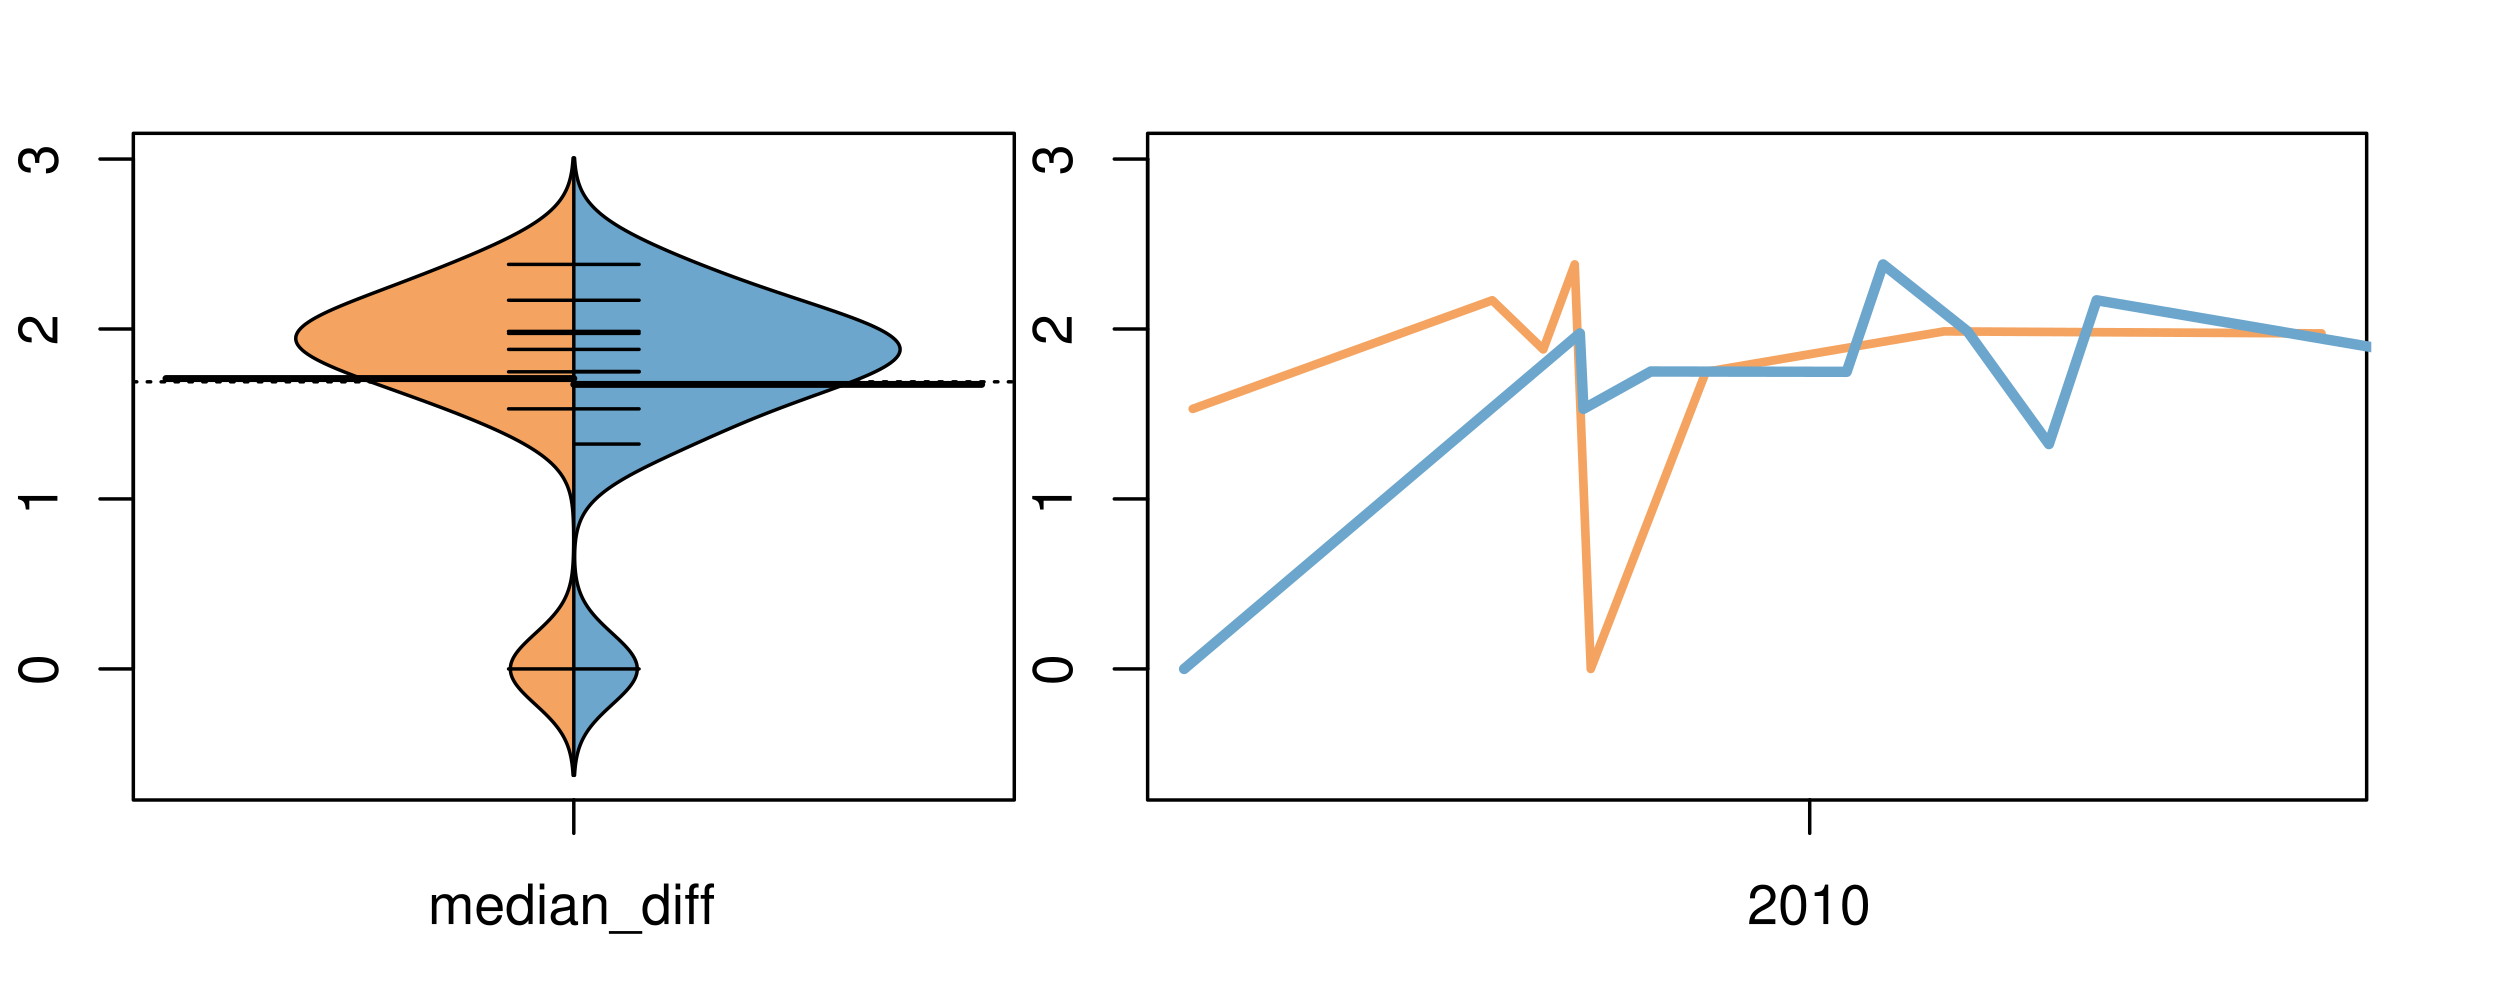 <?xml version="1.0" encoding="UTF-8"?>
<svg xmlns="http://www.w3.org/2000/svg" xmlns:xlink="http://www.w3.org/1999/xlink" width="540pt" height="216pt" viewBox="0 0 540 216" version="1.1">
<defs>
<g>
<symbol overflow="visible" id="glyph0-0">
<path style="stroke:none;" d="M -8.516 -3.297 C -8.516 -2.516 -8.156 -1.781 -7.578 -1.344 C -6.828 -0.797 -5.688 -0.516 -4.109 -0.516 C -1.25 -0.516 0.281 -1.469 0.281 -3.297 C 0.281 -5.094 -1.25 -6.078 -4.047 -6.078 C -5.703 -6.078 -6.797 -5.812 -7.578 -5.25 C -8.172 -4.812 -8.516 -4.109 -8.516 -3.297 Z M -7.578 -3.297 C -7.578 -4.438 -6.422 -5 -4.141 -5 C -1.734 -5 -0.594 -4.453 -0.594 -3.281 C -0.594 -2.156 -1.781 -1.594 -4.109 -1.594 C -6.438 -1.594 -7.578 -2.156 -7.578 -3.297 Z M -7.578 -3.297 "/>
</symbol>
<symbol overflow="visible" id="glyph0-1">
<path style="stroke:none;" d="M -6.062 -3.109 L 0 -3.109 L 0 -4.156 L -8.516 -4.156 L -8.516 -3.469 C -7.203 -3.094 -7.016 -2.859 -6.812 -1.219 L -6.062 -1.219 Z M -6.062 -3.109 "/>
</symbol>
<symbol overflow="visible" id="glyph0-2">
<path style="stroke:none;" d="M -1.047 -6.078 L -1.047 -1.594 C -1.734 -1.703 -2.188 -2.094 -2.797 -3.125 L -3.438 -4.328 C -4.094 -5.516 -4.969 -6.125 -6.016 -6.125 C -6.719 -6.125 -7.375 -5.844 -7.844 -5.344 C -8.297 -4.844 -8.516 -4.219 -8.516 -3.406 C -8.516 -2.328 -8.125 -1.531 -7.406 -1.062 C -6.953 -0.75 -6.422 -0.625 -5.562 -0.594 L -5.562 -1.656 C -6.125 -1.688 -6.484 -1.766 -6.75 -1.906 C -7.266 -2.188 -7.578 -2.734 -7.578 -3.375 C -7.578 -4.328 -6.906 -5.047 -5.984 -5.047 C -5.312 -5.047 -4.734 -4.656 -4.312 -3.906 L -3.688 -2.797 C -2.672 -1.016 -1.875 -0.5 0 -0.406 L 0 -6.078 Z M -1.047 -6.078 "/>
</symbol>
<symbol overflow="visible" id="glyph0-3">
<path style="stroke:none;" d="M -3.906 -2.656 L -3.906 -3.234 C -3.906 -4.391 -3.391 -4.984 -2.359 -4.984 C -1.297 -4.984 -0.656 -4.328 -0.656 -3.234 C -0.656 -2.078 -1.234 -1.516 -2.469 -1.438 L -2.469 -0.391 C -1.781 -0.438 -1.344 -0.547 -0.953 -0.75 C -0.141 -1.188 0.281 -2.031 0.281 -3.188 C 0.281 -4.938 -0.766 -6.078 -2.375 -6.078 C -3.453 -6.078 -4.062 -5.656 -4.406 -4.625 C -4.719 -5.422 -5.312 -5.812 -6.172 -5.812 C -7.625 -5.812 -8.516 -4.844 -8.516 -3.234 C -8.516 -1.516 -7.578 -0.594 -5.766 -0.562 L -5.766 -1.625 C -6.281 -1.625 -6.562 -1.688 -6.828 -1.812 C -7.297 -2.047 -7.578 -2.578 -7.578 -3.234 C -7.578 -4.172 -7.031 -4.734 -6.125 -4.734 C -5.531 -4.734 -5.172 -4.531 -4.984 -4.062 C -4.859 -3.766 -4.812 -3.391 -4.797 -2.656 Z M -3.906 -2.656 "/>
</symbol>
<symbol overflow="visible" id="glyph0-4">
<path style="stroke:none;" d="M -8.75 -5.938 L -8.75 -4.938 L -5.5 -4.938 C -6.125 -4.531 -6.469 -3.859 -6.469 -3.016 C -6.469 -1.375 -5.156 -0.312 -3.156 -0.312 C -1.031 -0.312 0.281 -1.359 0.281 -3.047 C 0.281 -3.906 -0.047 -4.516 -0.828 -5.047 L 0 -5.047 L 0 -5.938 Z M -5.531 -3.188 C -5.531 -4.266 -4.578 -4.938 -3.078 -4.938 C -1.625 -4.938 -0.656 -4.25 -0.656 -3.188 C -0.656 -2.094 -1.625 -1.359 -3.094 -1.359 C -4.562 -1.359 -5.531 -2.094 -5.531 -3.188 Z M -5.531 -3.188 "/>
</symbol>
<symbol overflow="visible" id="glyph0-5">
<path style="stroke:none;" d="M -6.281 -3.094 L -6.281 -2.047 L -7.266 -2.047 C -7.688 -2.047 -7.906 -2.297 -7.906 -2.75 C -7.906 -2.828 -7.906 -2.875 -7.891 -3.094 L -8.719 -3.094 C -8.766 -2.875 -8.781 -2.734 -8.781 -2.531 C -8.781 -1.609 -8.25 -1.062 -7.359 -1.062 L -6.281 -1.062 L -6.281 -0.219 L -5.469 -0.219 L -5.469 -1.062 L 0 -1.062 L 0 -2.047 L -5.469 -2.047 L -5.469 -3.094 Z M -6.281 -3.094 "/>
</symbol>
<symbol overflow="visible" id="glyph0-6">
<path style="stroke:none;" d="M 1.516 -6.938 L 1.516 0.266 L 2.109 0.266 L 2.109 -6.938 Z M 1.516 -6.938 "/>
</symbol>
<symbol overflow="visible" id="glyph0-7">
<path style="stroke:none;" d="M -6.469 -3.266 C -6.469 -1.5 -5.203 -0.438 -3.094 -0.438 C -0.984 -0.438 0.281 -1.484 0.281 -3.281 C 0.281 -5.047 -0.984 -6.125 -3.047 -6.125 C -5.219 -6.125 -6.469 -5.078 -6.469 -3.266 Z M -5.547 -3.281 C -5.547 -4.406 -4.625 -5.078 -3.062 -5.078 C -1.578 -5.078 -0.641 -4.375 -0.641 -3.281 C -0.641 -2.156 -1.578 -1.469 -3.094 -1.469 C -4.609 -1.469 -5.547 -2.156 -5.547 -3.281 Z M -5.547 -3.281 "/>
</symbol>
<symbol overflow="visible" id="glyph0-8">
<path style="stroke:none;" d="M -8.75 -1.828 L -8.75 -0.812 L 0 -0.812 L 0 -1.828 Z M -8.75 -1.828 "/>
</symbol>
<symbol overflow="visible" id="glyph0-9">
<path style="stroke:none;" d="M -1.25 -2.297 L -1.25 -1.047 L 0 -1.047 L 0 -2.297 Z M -1.25 -2.297 "/>
</symbol>
<symbol overflow="visible" id="glyph0-10">
<path style="stroke:none;" d="M 0 -3.422 L -6.281 -5.828 L -6.281 -4.703 L -1.188 -2.922 L -6.281 -1.25 L -6.281 -0.125 L 0 -2.328 Z M 0 -3.422 "/>
</symbol>
<symbol overflow="visible" id="glyph0-11">
<path style="stroke:none;" d="M -0.594 -6.422 C -0.562 -6.312 -0.562 -6.266 -0.562 -6.203 C -0.562 -5.859 -0.75 -5.656 -1.062 -5.656 L -4.75 -5.656 C -5.875 -5.656 -6.469 -4.844 -6.469 -3.297 C -6.469 -2.391 -6.203 -1.625 -5.734 -1.219 C -5.406 -0.922 -5.047 -0.797 -4.422 -0.781 L -4.422 -1.781 C -5.203 -1.875 -5.547 -2.328 -5.547 -3.266 C -5.547 -4.156 -5.203 -4.672 -4.609 -4.672 L -4.344 -4.672 C -3.922 -4.672 -3.75 -4.422 -3.641 -3.625 C -3.469 -2.203 -3.422 -1.984 -3.266 -1.609 C -2.969 -0.875 -2.406 -0.5 -1.578 -0.5 C -0.438 -0.5 0.281 -1.297 0.281 -2.562 C 0.281 -3.359 0 -4 -0.641 -4.703 C -0.016 -4.781 0.281 -5.094 0.281 -5.734 C 0.281 -5.938 0.25 -6.094 0.172 -6.422 Z M -1.984 -4.672 C -1.641 -4.672 -1.438 -4.578 -1.156 -4.266 C -0.797 -3.859 -0.594 -3.375 -0.594 -2.781 C -0.594 -2 -0.969 -1.547 -1.609 -1.547 C -2.266 -1.547 -2.609 -1.984 -2.766 -3.062 C -2.906 -4.109 -2.953 -4.328 -3.109 -4.672 Z M -1.984 -4.672 "/>
</symbol>
<symbol overflow="visible" id="glyph0-12">
<path style="stroke:none;" d="M 0 -5.781 L -6.281 -5.781 L -6.281 -4.781 L -2.719 -4.781 C -1.438 -4.781 -0.594 -4.109 -0.594 -3.078 C -0.594 -2.281 -1.078 -1.781 -1.844 -1.781 L -6.281 -1.781 L -6.281 -0.781 L -1.438 -0.781 C -0.391 -0.781 0.281 -1.562 0.281 -2.781 C 0.281 -3.703 -0.047 -4.297 -0.875 -4.891 L 0 -4.891 Z M 0 -5.781 "/>
</symbol>
<symbol overflow="visible" id="glyph0-13">
<path style="stroke:none;" d="M -2.812 -6.156 C -3.766 -6.156 -4.344 -6.078 -4.812 -5.906 C -5.844 -5.5 -6.469 -4.531 -6.469 -3.359 C -6.469 -1.609 -5.125 -0.484 -3.062 -0.484 C -1 -0.484 0.281 -1.578 0.281 -3.344 C 0.281 -4.781 -0.547 -5.766 -1.906 -6.031 L -1.906 -5.016 C -1.078 -4.734 -0.641 -4.172 -0.641 -3.375 C -0.641 -2.734 -0.938 -2.203 -1.469 -1.859 C -1.828 -1.625 -2.188 -1.531 -2.812 -1.531 Z M -3.625 -1.547 C -4.781 -1.625 -5.547 -2.344 -5.547 -3.344 C -5.547 -4.328 -4.734 -5.094 -3.703 -5.094 C -3.672 -5.094 -3.641 -5.094 -3.625 -5.078 Z M -3.625 -1.547 "/>
</symbol>
<symbol overflow="visible" id="glyph1-0">
<path style="stroke:none;" d="M 0.844 -6.281 L 0.844 0 L 1.844 0 L 1.844 -3.953 C 1.844 -4.859 2.516 -5.594 3.328 -5.594 C 4.062 -5.594 4.484 -5.141 4.484 -4.328 L 4.484 0 L 5.5 0 L 5.5 -3.953 C 5.5 -4.859 6.156 -5.594 6.969 -5.594 C 7.703 -5.594 8.141 -5.125 8.141 -4.328 L 8.141 0 L 9.141 0 L 9.141 -4.719 C 9.141 -5.844 8.5 -6.469 7.312 -6.469 C 6.484 -6.469 5.969 -6.219 5.391 -5.516 C 5.016 -6.188 4.516 -6.469 3.703 -6.469 C 2.859 -6.469 2.297 -6.156 1.766 -5.406 L 1.766 -6.281 Z M 0.844 -6.281 "/>
</symbol>
<symbol overflow="visible" id="glyph1-1">
<path style="stroke:none;" d="M 6.156 -2.812 C 6.156 -3.766 6.078 -4.344 5.906 -4.812 C 5.5 -5.844 4.531 -6.469 3.359 -6.469 C 1.609 -6.469 0.484 -5.125 0.484 -3.062 C 0.484 -1 1.578 0.281 3.344 0.281 C 4.781 0.281 5.766 -0.547 6.031 -1.906 L 5.016 -1.906 C 4.734 -1.078 4.172 -0.641 3.375 -0.641 C 2.734 -0.641 2.203 -0.938 1.859 -1.469 C 1.625 -1.828 1.531 -2.188 1.531 -2.812 Z M 1.547 -3.625 C 1.625 -4.781 2.344 -5.547 3.344 -5.547 C 4.328 -5.547 5.094 -4.734 5.094 -3.703 C 5.094 -3.672 5.094 -3.641 5.078 -3.625 Z M 1.547 -3.625 "/>
</symbol>
<symbol overflow="visible" id="glyph1-2">
<path style="stroke:none;" d="M 5.938 -8.75 L 4.938 -8.75 L 4.938 -5.5 C 4.531 -6.125 3.859 -6.469 3.016 -6.469 C 1.375 -6.469 0.312 -5.156 0.312 -3.156 C 0.312 -1.031 1.359 0.281 3.047 0.281 C 3.906 0.281 4.516 -0.047 5.047 -0.828 L 5.047 0 L 5.938 0 Z M 3.188 -5.531 C 4.266 -5.531 4.938 -4.578 4.938 -3.078 C 4.938 -1.625 4.25 -0.656 3.188 -0.656 C 2.094 -0.656 1.359 -1.625 1.359 -3.094 C 1.359 -4.562 2.094 -5.531 3.188 -5.531 Z M 3.188 -5.531 "/>
</symbol>
<symbol overflow="visible" id="glyph1-3">
<path style="stroke:none;" d="M 1.797 -6.281 L 0.797 -6.281 L 0.797 0 L 1.797 0 Z M 1.797 -8.75 L 0.797 -8.75 L 0.797 -7.484 L 1.797 -7.484 Z M 1.797 -8.75 "/>
</symbol>
<symbol overflow="visible" id="glyph1-4">
<path style="stroke:none;" d="M 6.422 -0.594 C 6.312 -0.562 6.266 -0.562 6.203 -0.562 C 5.859 -0.562 5.656 -0.75 5.656 -1.062 L 5.656 -4.75 C 5.656 -5.875 4.844 -6.469 3.297 -6.469 C 2.391 -6.469 1.625 -6.203 1.219 -5.734 C 0.922 -5.406 0.797 -5.047 0.781 -4.422 L 1.781 -4.422 C 1.875 -5.203 2.328 -5.547 3.266 -5.547 C 4.156 -5.547 4.672 -5.203 4.672 -4.609 L 4.672 -4.344 C 4.672 -3.922 4.422 -3.75 3.625 -3.641 C 2.203 -3.469 1.984 -3.422 1.609 -3.266 C 0.875 -2.969 0.5 -2.406 0.5 -1.578 C 0.5 -0.438 1.297 0.281 2.562 0.281 C 3.359 0.281 4 0 4.703 -0.641 C 4.781 -0.016 5.094 0.281 5.734 0.281 C 5.938 0.281 6.094 0.25 6.422 0.172 Z M 4.672 -1.984 C 4.672 -1.641 4.578 -1.438 4.266 -1.156 C 3.859 -0.797 3.375 -0.594 2.781 -0.594 C 2 -0.594 1.547 -0.969 1.547 -1.609 C 1.547 -2.266 1.984 -2.609 3.062 -2.766 C 4.109 -2.906 4.328 -2.953 4.672 -3.109 Z M 4.672 -1.984 "/>
</symbol>
<symbol overflow="visible" id="glyph1-5">
<path style="stroke:none;" d="M 0.844 -6.281 L 0.844 0 L 1.844 0 L 1.844 -3.469 C 1.844 -4.75 2.516 -5.594 3.547 -5.594 C 4.344 -5.594 4.844 -5.109 4.844 -4.359 L 4.844 0 L 5.844 0 L 5.844 -4.75 C 5.844 -5.797 5.062 -6.469 3.859 -6.469 C 2.922 -6.469 2.312 -6.109 1.766 -5.234 L 1.766 -6.281 Z M 0.844 -6.281 "/>
</symbol>
<symbol overflow="visible" id="glyph1-6">
<path style="stroke:none;" d="M 6.938 1.516 L -0.266 1.516 L -0.266 2.109 L 6.938 2.109 Z M 6.938 1.516 "/>
</symbol>
<symbol overflow="visible" id="glyph1-7">
<path style="stroke:none;" d="M 3.094 -6.281 L 2.047 -6.281 L 2.047 -7.266 C 2.047 -7.688 2.297 -7.906 2.75 -7.906 C 2.828 -7.906 2.875 -7.906 3.094 -7.891 L 3.094 -8.719 C 2.875 -8.766 2.734 -8.781 2.531 -8.781 C 1.609 -8.781 1.062 -8.25 1.062 -7.359 L 1.062 -6.281 L 0.219 -6.281 L 0.219 -5.469 L 1.062 -5.469 L 1.062 0 L 2.047 0 L 2.047 -5.469 L 3.094 -5.469 Z M 3.094 -6.281 "/>
</symbol>
<symbol overflow="visible" id="glyph1-8">
<path style="stroke:none;" d="M 6.078 -1.047 L 1.594 -1.047 C 1.703 -1.734 2.094 -2.188 3.125 -2.797 L 4.328 -3.438 C 5.516 -4.094 6.125 -4.969 6.125 -6.016 C 6.125 -6.719 5.844 -7.375 5.344 -7.844 C 4.844 -8.297 4.219 -8.516 3.406 -8.516 C 2.328 -8.516 1.531 -8.125 1.062 -7.406 C 0.75 -6.953 0.625 -6.422 0.594 -5.562 L 1.656 -5.562 C 1.688 -6.125 1.766 -6.484 1.906 -6.75 C 2.188 -7.266 2.734 -7.578 3.375 -7.578 C 4.328 -7.578 5.047 -6.906 5.047 -5.984 C 5.047 -5.312 4.656 -4.734 3.906 -4.312 L 2.797 -3.688 C 1.016 -2.672 0.5 -1.875 0.406 0 L 6.078 0 Z M 6.078 -1.047 "/>
</symbol>
<symbol overflow="visible" id="glyph1-9">
<path style="stroke:none;" d="M 3.297 -8.516 C 2.516 -8.516 1.781 -8.156 1.344 -7.578 C 0.797 -6.828 0.516 -5.688 0.516 -4.109 C 0.516 -1.25 1.469 0.281 3.297 0.281 C 5.094 0.281 6.078 -1.25 6.078 -4.047 C 6.078 -5.703 5.812 -6.797 5.25 -7.578 C 4.812 -8.172 4.109 -8.516 3.297 -8.516 Z M 3.297 -7.578 C 4.438 -7.578 5 -6.422 5 -4.141 C 5 -1.734 4.453 -0.594 3.281 -0.594 C 2.156 -0.594 1.594 -1.781 1.594 -4.109 C 1.594 -6.438 2.156 -7.578 3.297 -7.578 Z M 3.297 -7.578 "/>
</symbol>
<symbol overflow="visible" id="glyph1-10">
<path style="stroke:none;" d="M 3.109 -6.062 L 3.109 0 L 4.156 0 L 4.156 -8.516 L 3.469 -8.516 C 3.094 -7.203 2.859 -7.016 1.219 -6.812 L 1.219 -6.062 Z M 3.109 -6.062 "/>
</symbol>
</g>
<clipPath id="clip1">
  <path d="M 28.801 28.801 L 220.086 28.801 L 220.086 173.801 L 28.801 173.801 Z M 28.801 28.801 "/>
</clipPath>
<clipPath id="clip2">
  <path d="M 247.887 28.801 L 512.199 28.801 L 512.199 173.801 L 247.887 173.801 Z M 247.887 28.801 "/>
</clipPath>
<clipPath id="clip3">
  <path d="M 233.484 14.398 L 526.598 14.398 L 526.598 188.199 L 233.484 188.199 Z M 233.484 14.398 "/>
</clipPath>
<clipPath id="clip4">
  <path d="M 247.887 28.801 L 512.199 28.801 L 512.199 173.801 L 247.887 173.801 Z M 247.887 28.801 "/>
</clipPath>
</defs>
<g id="surface1106">
<path style="fill:none;stroke-width:0.75;stroke-linecap:round;stroke-linejoin:round;stroke:rgb(0%,0%,0%);stroke-opacity:1;stroke-miterlimit:10;" d="M 28.801 172.801 L 219.086 172.801 L 219.086 28.801 L 28.801 28.801 L 28.801 172.801 "/>
<path style="fill:none;stroke-width:0.75;stroke-linecap:round;stroke-linejoin:round;stroke:rgb(0%,0%,0%);stroke-opacity:1;stroke-miterlimit:10;" d="M 28.801 144.488 L 28.801 34.352 "/>
<path style="fill:none;stroke-width:0.75;stroke-linecap:round;stroke-linejoin:round;stroke:rgb(0%,0%,0%);stroke-opacity:1;stroke-miterlimit:10;" d="M 28.801 144.488 L 21.602 144.488 "/>
<path style="fill:none;stroke-width:0.75;stroke-linecap:round;stroke-linejoin:round;stroke:rgb(0%,0%,0%);stroke-opacity:1;stroke-miterlimit:10;" d="M 28.801 107.773 L 21.602 107.773 "/>
<path style="fill:none;stroke-width:0.75;stroke-linecap:round;stroke-linejoin:round;stroke:rgb(0%,0%,0%);stroke-opacity:1;stroke-miterlimit:10;" d="M 28.801 71.062 L 21.602 71.062 "/>
<path style="fill:none;stroke-width:0.75;stroke-linecap:round;stroke-linejoin:round;stroke:rgb(0%,0%,0%);stroke-opacity:1;stroke-miterlimit:10;" d="M 28.801 34.352 L 21.602 34.352 "/>
<g style="fill:rgb(0%,0%,0%);fill-opacity:1;">
  <use xlink:href="#glyph0-0" x="12.396" y="147.988"/>
</g>
<g style="fill:rgb(0%,0%,0%);fill-opacity:1;">
  <use xlink:href="#glyph0-1" x="12.396" y="111.273"/>
</g>
<g style="fill:rgb(0%,0%,0%);fill-opacity:1;">
  <use xlink:href="#glyph0-2" x="12.396" y="74.562"/>
</g>
<g style="fill:rgb(0%,0%,0%);fill-opacity:1;">
  <use xlink:href="#glyph0-3" x="12.396" y="37.852"/>
</g>
<path style="fill:none;stroke-width:0.75;stroke-linecap:round;stroke-linejoin:round;stroke:rgb(0%,0%,0%);stroke-opacity:1;stroke-miterlimit:10;" d="M 123.941 172.801 L 123.941 172.801 "/>
<path style="fill:none;stroke-width:0.75;stroke-linecap:round;stroke-linejoin:round;stroke:rgb(0%,0%,0%);stroke-opacity:1;stroke-miterlimit:10;" d="M 123.941 172.801 L 123.941 180 "/>
<g style="fill:rgb(0%,0%,0%);fill-opacity:1;">
  <use xlink:href="#glyph1-0" x="92.441" y="199.596"/>
  <use xlink:href="#glyph1-1" x="102.438" y="199.596"/>
  <use xlink:href="#glyph1-2" x="109.109" y="199.596"/>
  <use xlink:href="#glyph1-3" x="115.781" y="199.596"/>
  <use xlink:href="#glyph1-4" x="118.445" y="199.596"/>
  <use xlink:href="#glyph1-5" x="125.117" y="199.596"/>
  <use xlink:href="#glyph1-6" x="131.789" y="199.596"/>
  <use xlink:href="#glyph1-2" x="138.461" y="199.596"/>
  <use xlink:href="#glyph1-3" x="145.133" y="199.596"/>
  <use xlink:href="#glyph1-7" x="147.797" y="199.596"/>
  <use xlink:href="#glyph1-7" x="151.133" y="199.596"/>
</g>
<g clip-path="url(#clip1)" clip-rule="nonzero">
<path style="fill:none;stroke-width:0.75;stroke-linecap:round;stroke-linejoin:round;stroke:rgb(0%,0%,0%);stroke-opacity:1;stroke-dasharray:0.75,2.25;stroke-miterlimit:10;" d="M 28.801 82.473 L 219.086 82.473 "/>
<path style=" stroke:none;fill-rule:nonzero;fill:rgb(95.686%,64.314%,37.647%);fill-opacity:1;" d="M 123.941 34.133 L 123.785 34.133 L 123.766 34.395 L 123.75 34.656 L 123.727 34.918 L 123.707 35.176 L 123.625 35.961 L 123.594 36.223 L 123.559 36.48 L 123.523 36.742 L 123.484 37.004 L 123.438 37.266 L 123.391 37.523 L 123.34 37.785 L 123.285 38.047 L 123.227 38.309 L 123.164 38.57 L 123.098 38.828 L 123.023 39.09 L 122.945 39.352 L 122.863 39.613 L 122.773 39.875 L 122.68 40.133 L 122.578 40.395 L 122.469 40.656 L 122.234 41.18 L 122.102 41.438 L 121.965 41.699 L 121.82 41.961 L 121.668 42.223 L 121.504 42.484 L 121.336 42.742 L 121.156 43.004 L 120.965 43.266 L 120.77 43.527 L 120.559 43.789 L 120.34 44.047 L 120.113 44.309 L 119.875 44.57 L 119.621 44.832 L 119.363 45.094 L 119.094 45.352 L 118.809 45.613 L 118.516 45.875 L 118.215 46.137 L 117.895 46.398 L 117.566 46.656 L 117.23 46.918 L 116.879 47.18 L 116.516 47.441 L 116.145 47.703 L 115.762 47.961 L 115.363 48.223 L 114.957 48.484 L 114.539 48.746 L 114.109 49.008 L 113.672 49.266 L 113.223 49.527 L 112.762 49.789 L 112.293 50.051 L 111.812 50.312 L 111.32 50.57 L 110.82 50.832 L 110.316 51.094 L 109.797 51.355 L 109.27 51.617 L 108.738 51.875 L 108.195 52.137 L 107.645 52.398 L 107.09 52.66 L 106.523 52.922 L 105.953 53.18 L 105.375 53.441 L 104.789 53.703 L 104.199 53.965 L 103.605 54.227 L 103.004 54.484 L 101.785 55.008 L 101.168 55.27 L 100.547 55.527 L 99.922 55.789 L 99.293 56.051 L 98.02 56.574 L 97.379 56.832 L 96.734 57.094 L 96.086 57.355 L 95.434 57.617 L 94.777 57.879 L 94.117 58.137 L 93.457 58.398 L 92.793 58.66 L 92.125 58.922 L 91.453 59.184 L 90.781 59.441 L 90.105 59.703 L 88.746 60.227 L 88.062 60.488 L 87.379 60.746 L 86.695 61.008 L 86.008 61.27 L 85.316 61.531 L 84.629 61.793 L 83.938 62.051 L 83.246 62.312 L 82.559 62.574 L 81.867 62.836 L 81.18 63.098 L 80.492 63.355 L 79.809 63.617 L 78.449 64.141 L 77.773 64.402 L 77.105 64.66 L 76.441 64.922 L 75.785 65.184 L 75.137 65.445 L 74.496 65.707 L 73.863 65.965 L 73.242 66.227 L 72.633 66.488 L 72.031 66.75 L 71.449 67.012 L 70.879 67.27 L 70.32 67.531 L 69.781 67.793 L 69.262 68.055 L 68.758 68.316 L 68.273 68.574 L 67.812 68.836 L 67.367 69.098 L 66.945 69.359 L 66.555 69.621 L 66.18 69.879 L 65.828 70.141 L 65.512 70.402 L 65.219 70.664 L 64.949 70.926 L 64.715 71.184 L 64.508 71.445 L 64.324 71.707 L 64.176 71.969 L 64.059 72.23 L 63.965 72.488 L 63.906 72.75 L 63.887 73.012 L 63.887 73.273 L 63.922 73.531 L 63.992 73.793 L 64.09 74.055 L 64.211 74.316 L 64.379 74.578 L 64.57 74.836 L 64.781 75.098 L 65.039 75.359 L 65.316 75.621 L 65.617 75.883 L 65.953 76.141 L 66.316 76.402 L 66.699 76.664 L 67.113 76.926 L 67.551 77.188 L 68.008 77.445 L 68.488 77.707 L 68.996 77.969 L 69.52 78.23 L 70.059 78.492 L 70.625 78.75 L 71.203 79.012 L 71.793 79.273 L 72.406 79.535 L 73.031 79.797 L 73.668 80.055 L 74.32 80.316 L 74.98 80.578 L 75.652 80.84 L 76.332 81.102 L 77.023 81.359 L 77.719 81.621 L 78.422 81.883 L 79.129 82.145 L 79.844 82.406 L 80.559 82.664 L 82.004 83.188 L 82.73 83.449 L 83.461 83.711 L 84.188 83.969 L 84.918 84.23 L 85.645 84.492 L 86.375 84.754 L 87.102 85.016 L 87.824 85.273 L 88.551 85.535 L 89.273 85.797 L 89.992 86.059 L 90.707 86.32 L 91.422 86.578 L 92.133 86.84 L 92.84 87.102 L 93.543 87.363 L 94.242 87.625 L 94.938 87.883 L 95.629 88.145 L 96.316 88.406 L 96.996 88.668 L 97.672 88.93 L 98.348 89.188 L 99.012 89.449 L 99.672 89.711 L 100.328 89.973 L 100.977 90.234 L 101.621 90.492 L 102.258 90.754 L 102.887 91.016 L 103.512 91.277 L 104.129 91.539 L 104.738 91.797 L 105.34 92.059 L 105.938 92.32 L 106.523 92.582 L 107.102 92.84 L 107.672 93.102 L 108.234 93.363 L 108.785 93.625 L 109.332 93.887 L 109.867 94.145 L 110.391 94.406 L 110.906 94.668 L 111.41 94.93 L 111.906 95.191 L 112.387 95.449 L 112.863 95.711 L 113.324 95.973 L 113.777 96.234 L 114.219 96.496 L 114.648 96.754 L 115.062 97.016 L 115.473 97.277 L 115.867 97.539 L 116.25 97.801 L 116.621 98.059 L 116.984 98.32 L 117.328 98.582 L 117.664 98.844 L 117.992 99.105 L 118.305 99.363 L 118.605 99.625 L 118.898 99.887 L 119.176 100.148 L 119.445 100.41 L 119.703 100.668 L 119.949 100.93 L 120.184 101.191 L 120.41 101.453 L 120.625 101.715 L 120.832 101.973 L 121.027 102.234 L 121.215 102.496 L 121.391 102.758 L 121.559 103.02 L 121.719 103.277 L 121.867 103.539 L 122.008 103.801 L 122.145 104.062 L 122.27 104.324 L 122.391 104.582 L 122.504 104.844 L 122.609 105.105 L 122.707 105.367 L 122.801 105.629 L 122.891 105.887 L 123.047 106.41 L 123.117 106.672 L 123.184 106.934 L 123.246 107.191 L 123.305 107.453 L 123.406 107.977 L 123.453 108.238 L 123.492 108.496 L 123.57 109.02 L 123.633 109.543 L 123.66 109.801 L 123.688 110.062 L 123.734 110.586 L 123.754 110.844 L 123.77 111.105 L 123.789 111.367 L 123.801 111.629 L 123.816 111.891 L 123.828 112.148 L 123.84 112.41 L 123.848 112.672 L 123.859 112.934 L 123.867 113.195 L 123.875 113.453 L 123.879 113.715 L 123.887 113.977 L 123.895 114.5 L 123.898 114.758 L 123.902 115.02 L 123.902 115.281 L 123.906 115.543 L 123.906 115.805 L 123.91 116.062 L 123.91 116.848 L 123.906 117.109 L 123.906 117.367 L 123.902 117.629 L 123.902 117.891 L 123.895 118.414 L 123.891 118.672 L 123.883 118.934 L 123.879 119.195 L 123.863 119.719 L 123.855 119.977 L 123.848 120.238 L 123.836 120.5 L 123.828 120.762 L 123.812 121.023 L 123.801 121.281 L 123.77 121.805 L 123.73 122.328 L 123.711 122.586 L 123.688 122.848 L 123.633 123.371 L 123.602 123.633 L 123.57 123.891 L 123.535 124.152 L 123.496 124.414 L 123.41 124.938 L 123.363 125.195 L 123.312 125.457 L 123.258 125.719 L 123.133 126.242 L 123.066 126.5 L 122.992 126.762 L 122.836 127.285 L 122.746 127.547 L 122.652 127.805 L 122.559 128.066 L 122.453 128.328 L 122.344 128.59 L 122.227 128.848 L 122.105 129.109 L 121.977 129.371 L 121.84 129.633 L 121.699 129.895 L 121.551 130.152 L 121.395 130.414 L 121.234 130.676 L 121.062 130.938 L 120.887 131.199 L 120.703 131.457 L 120.512 131.719 L 120.312 131.98 L 120.109 132.242 L 119.898 132.504 L 119.68 132.762 L 119.457 133.023 L 119.223 133.285 L 118.984 133.547 L 118.742 133.809 L 118.492 134.066 L 118.238 134.328 L 117.98 134.59 L 117.449 135.113 L 117.176 135.371 L 116.902 135.633 L 116.625 135.895 L 116.062 136.418 L 115.781 136.676 L 115.496 136.938 L 114.652 137.723 L 114.375 137.98 L 114.102 138.242 L 113.832 138.504 L 113.566 138.766 L 113.305 139.027 L 113.051 139.285 L 112.805 139.547 L 112.562 139.809 L 112.332 140.07 L 112.109 140.332 L 111.895 140.59 L 111.691 140.852 L 111.5 141.113 L 111.316 141.375 L 111.152 141.637 L 110.996 141.895 L 110.852 142.156 L 110.727 142.418 L 110.613 142.68 L 110.512 142.941 L 110.426 143.199 L 110.359 143.461 L 110.305 143.723 L 110.266 143.984 L 110.246 144.246 L 110.238 144.504 L 110.242 144.766 L 110.273 145.027 L 110.312 145.289 L 110.363 145.551 L 110.441 145.809 L 110.527 146.07 L 110.625 146.332 L 110.742 146.594 L 110.875 146.852 L 111.016 147.113 L 111.176 147.375 L 111.344 147.637 L 111.527 147.898 L 111.719 148.156 L 111.926 148.418 L 112.141 148.68 L 112.363 148.941 L 112.598 149.203 L 112.836 149.461 L 113.086 149.723 L 113.602 150.246 L 113.867 150.508 L 114.141 150.766 L 114.414 151.027 L 114.691 151.289 L 115.254 151.812 L 115.535 152.07 L 115.82 152.332 L 116.664 153.117 L 116.941 153.375 L 117.488 153.898 L 117.754 154.16 L 118.016 154.422 L 118.277 154.68 L 118.777 155.203 L 119.02 155.465 L 119.258 155.727 L 119.488 155.984 L 119.711 156.246 L 119.93 156.508 L 120.344 157.031 L 120.539 157.289 L 120.73 157.551 L 121.09 158.074 L 121.254 158.336 L 121.418 158.594 L 121.574 158.855 L 121.719 159.117 L 121.859 159.379 L 121.996 159.641 L 122.121 159.898 L 122.242 160.16 L 122.359 160.422 L 122.469 160.684 L 122.57 160.945 L 122.668 161.203 L 122.848 161.727 L 123.004 162.25 L 123.074 162.508 L 123.207 163.031 L 123.262 163.293 L 123.32 163.555 L 123.371 163.812 L 123.418 164.074 L 123.504 164.598 L 123.539 164.855 L 123.574 165.117 L 123.637 165.641 L 123.664 165.902 L 123.691 166.16 L 123.715 166.422 L 123.773 167.207 L 123.789 167.465 L 123.941 167.465 Z M 123.941 34.133 "/>
<path style="fill:none;stroke-width:0.75;stroke-linecap:round;stroke-linejoin:round;stroke:rgb(0%,0%,0%);stroke-opacity:1;stroke-miterlimit:10;" d="M 123.941 34.133 L 123.785 34.133 L 123.766 34.395 L 123.75 34.656 L 123.727 34.918 L 123.707 35.176 L 123.625 35.961 L 123.594 36.223 L 123.559 36.48 L 123.523 36.742 L 123.484 37.004 L 123.438 37.266 L 123.391 37.523 L 123.34 37.785 L 123.285 38.047 L 123.227 38.309 L 123.164 38.57 L 123.098 38.828 L 123.023 39.09 L 122.945 39.352 L 122.863 39.613 L 122.773 39.875 L 122.68 40.133 L 122.578 40.395 L 122.469 40.656 L 122.234 41.18 L 122.102 41.438 L 121.965 41.699 L 121.82 41.961 L 121.668 42.223 L 121.504 42.484 L 121.336 42.742 L 121.156 43.004 L 120.965 43.266 L 120.77 43.527 L 120.559 43.789 L 120.34 44.047 L 120.113 44.309 L 119.875 44.57 L 119.621 44.832 L 119.363 45.094 L 119.094 45.352 L 118.809 45.613 L 118.516 45.875 L 118.215 46.137 L 117.895 46.398 L 117.566 46.656 L 117.23 46.918 L 116.879 47.18 L 116.516 47.441 L 116.145 47.703 L 115.762 47.961 L 115.363 48.223 L 114.957 48.484 L 114.539 48.746 L 114.109 49.008 L 113.672 49.266 L 113.223 49.527 L 112.762 49.789 L 112.293 50.051 L 111.812 50.312 L 111.32 50.57 L 110.82 50.832 L 110.316 51.094 L 109.797 51.355 L 109.27 51.617 L 108.738 51.875 L 108.195 52.137 L 107.645 52.398 L 107.09 52.66 L 106.523 52.922 L 105.953 53.18 L 105.375 53.441 L 104.789 53.703 L 104.199 53.965 L 103.605 54.227 L 103.004 54.484 L 101.785 55.008 L 101.168 55.27 L 100.547 55.527 L 99.922 55.789 L 99.293 56.051 L 98.02 56.574 L 97.379 56.832 L 96.734 57.094 L 96.086 57.355 L 95.434 57.617 L 94.777 57.879 L 94.117 58.137 L 93.457 58.398 L 92.793 58.66 L 92.125 58.922 L 91.453 59.184 L 90.781 59.441 L 90.105 59.703 L 88.746 60.227 L 88.062 60.488 L 87.379 60.746 L 86.695 61.008 L 86.008 61.27 L 85.316 61.531 L 84.629 61.793 L 83.938 62.051 L 83.246 62.312 L 82.559 62.574 L 81.867 62.836 L 81.18 63.098 L 80.492 63.355 L 79.809 63.617 L 78.449 64.141 L 77.773 64.402 L 77.105 64.66 L 76.441 64.922 L 75.785 65.184 L 75.137 65.445 L 74.496 65.707 L 73.863 65.965 L 73.242 66.227 L 72.633 66.488 L 72.031 66.75 L 71.449 67.012 L 70.879 67.27 L 70.32 67.531 L 69.781 67.793 L 69.262 68.055 L 68.758 68.316 L 68.273 68.574 L 67.812 68.836 L 67.367 69.098 L 66.945 69.359 L 66.555 69.621 L 66.18 69.879 L 65.828 70.141 L 65.512 70.402 L 65.219 70.664 L 64.949 70.926 L 64.715 71.184 L 64.508 71.445 L 64.324 71.707 L 64.176 71.969 L 64.059 72.23 L 63.965 72.488 L 63.906 72.75 L 63.887 73.012 L 63.887 73.273 L 63.922 73.531 L 63.992 73.793 L 64.09 74.055 L 64.211 74.316 L 64.379 74.578 L 64.57 74.836 L 64.781 75.098 L 65.039 75.359 L 65.316 75.621 L 65.617 75.883 L 65.953 76.141 L 66.316 76.402 L 66.699 76.664 L 67.113 76.926 L 67.551 77.188 L 68.008 77.445 L 68.488 77.707 L 68.996 77.969 L 69.52 78.23 L 70.059 78.492 L 70.625 78.75 L 71.203 79.012 L 71.793 79.273 L 72.406 79.535 L 73.031 79.797 L 73.668 80.055 L 74.32 80.316 L 74.98 80.578 L 75.652 80.84 L 76.332 81.102 L 77.023 81.359 L 77.719 81.621 L 78.422 81.883 L 79.129 82.145 L 79.844 82.406 L 80.559 82.664 L 82.004 83.188 L 82.73 83.449 L 83.461 83.711 L 84.188 83.969 L 84.918 84.23 L 85.645 84.492 L 86.375 84.754 L 87.102 85.016 L 87.824 85.273 L 88.551 85.535 L 89.273 85.797 L 89.992 86.059 L 90.707 86.32 L 91.422 86.578 L 92.133 86.84 L 92.84 87.102 L 93.543 87.363 L 94.242 87.625 L 94.938 87.883 L 95.629 88.145 L 96.316 88.406 L 96.996 88.668 L 97.672 88.93 L 98.348 89.188 L 99.012 89.449 L 99.672 89.711 L 100.328 89.973 L 100.977 90.234 L 101.621 90.492 L 102.258 90.754 L 102.887 91.016 L 103.512 91.277 L 104.129 91.539 L 104.738 91.797 L 105.34 92.059 L 105.938 92.32 L 106.523 92.582 L 107.102 92.84 L 107.672 93.102 L 108.234 93.363 L 108.785 93.625 L 109.332 93.887 L 109.867 94.145 L 110.391 94.406 L 110.906 94.668 L 111.41 94.93 L 111.906 95.191 L 112.387 95.449 L 112.863 95.711 L 113.324 95.973 L 113.777 96.234 L 114.219 96.496 L 114.648 96.754 L 115.062 97.016 L 115.473 97.277 L 115.867 97.539 L 116.25 97.801 L 116.621 98.059 L 116.984 98.32 L 117.328 98.582 L 117.664 98.844 L 117.992 99.105 L 118.305 99.363 L 118.605 99.625 L 118.898 99.887 L 119.176 100.148 L 119.445 100.41 L 119.703 100.668 L 119.949 100.93 L 120.184 101.191 L 120.41 101.453 L 120.625 101.715 L 120.832 101.973 L 121.027 102.234 L 121.215 102.496 L 121.391 102.758 L 121.559 103.02 L 121.719 103.277 L 121.867 103.539 L 122.008 103.801 L 122.145 104.062 L 122.27 104.324 L 122.391 104.582 L 122.504 104.844 L 122.609 105.105 L 122.707 105.367 L 122.801 105.629 L 122.891 105.887 L 123.047 106.41 L 123.117 106.672 L 123.184 106.934 L 123.246 107.191 L 123.305 107.453 L 123.406 107.977 L 123.453 108.238 L 123.492 108.496 L 123.57 109.02 L 123.633 109.543 L 123.66 109.801 L 123.688 110.062 L 123.734 110.586 L 123.754 110.844 L 123.77 111.105 L 123.789 111.367 L 123.801 111.629 L 123.816 111.891 L 123.828 112.148 L 123.84 112.41 L 123.848 112.672 L 123.859 112.934 L 123.867 113.195 L 123.875 113.453 L 123.879 113.715 L 123.887 113.977 L 123.895 114.5 L 123.898 114.758 L 123.902 115.02 L 123.902 115.281 L 123.906 115.543 L 123.906 115.805 L 123.91 116.062 L 123.91 116.848 L 123.906 117.109 L 123.906 117.367 L 123.902 117.629 L 123.902 117.891 L 123.895 118.414 L 123.891 118.672 L 123.883 118.934 L 123.879 119.195 L 123.863 119.719 L 123.855 119.977 L 123.848 120.238 L 123.836 120.5 L 123.828 120.762 L 123.812 121.023 L 123.801 121.281 L 123.77 121.805 L 123.73 122.328 L 123.711 122.586 L 123.688 122.848 L 123.633 123.371 L 123.602 123.633 L 123.57 123.891 L 123.535 124.152 L 123.496 124.414 L 123.41 124.938 L 123.363 125.195 L 123.312 125.457 L 123.258 125.719 L 123.133 126.242 L 123.066 126.5 L 122.992 126.762 L 122.836 127.285 L 122.746 127.547 L 122.652 127.805 L 122.559 128.066 L 122.453 128.328 L 122.344 128.59 L 122.227 128.848 L 122.105 129.109 L 121.977 129.371 L 121.84 129.633 L 121.699 129.895 L 121.551 130.152 L 121.395 130.414 L 121.234 130.676 L 121.062 130.938 L 120.887 131.199 L 120.703 131.457 L 120.512 131.719 L 120.312 131.98 L 120.109 132.242 L 119.898 132.504 L 119.68 132.762 L 119.457 133.023 L 119.223 133.285 L 118.984 133.547 L 118.742 133.809 L 118.492 134.066 L 118.238 134.328 L 117.98 134.59 L 117.449 135.113 L 117.176 135.371 L 116.902 135.633 L 116.625 135.895 L 116.062 136.418 L 115.781 136.676 L 115.496 136.938 L 114.652 137.723 L 114.375 137.98 L 114.102 138.242 L 113.832 138.504 L 113.566 138.766 L 113.305 139.027 L 113.051 139.285 L 112.805 139.547 L 112.562 139.809 L 112.332 140.07 L 112.109 140.332 L 111.895 140.59 L 111.691 140.852 L 111.5 141.113 L 111.316 141.375 L 111.152 141.637 L 110.996 141.895 L 110.852 142.156 L 110.727 142.418 L 110.613 142.68 L 110.512 142.941 L 110.426 143.199 L 110.359 143.461 L 110.305 143.723 L 110.266 143.984 L 110.246 144.246 L 110.238 144.504 L 110.242 144.766 L 110.273 145.027 L 110.312 145.289 L 110.363 145.551 L 110.441 145.809 L 110.527 146.07 L 110.625 146.332 L 110.742 146.594 L 110.875 146.852 L 111.016 147.113 L 111.176 147.375 L 111.344 147.637 L 111.527 147.898 L 111.719 148.156 L 111.926 148.418 L 112.141 148.68 L 112.363 148.941 L 112.598 149.203 L 112.836 149.461 L 113.086 149.723 L 113.602 150.246 L 113.867 150.508 L 114.141 150.766 L 114.414 151.027 L 114.691 151.289 L 115.254 151.812 L 115.535 152.07 L 115.82 152.332 L 116.664 153.117 L 116.941 153.375 L 117.488 153.898 L 117.754 154.16 L 118.016 154.422 L 118.277 154.68 L 118.777 155.203 L 119.02 155.465 L 119.258 155.727 L 119.488 155.984 L 119.711 156.246 L 119.93 156.508 L 120.344 157.031 L 120.539 157.289 L 120.73 157.551 L 121.09 158.074 L 121.254 158.336 L 121.418 158.594 L 121.574 158.855 L 121.719 159.117 L 121.859 159.379 L 121.996 159.641 L 122.121 159.898 L 122.242 160.16 L 122.359 160.422 L 122.469 160.684 L 122.57 160.945 L 122.668 161.203 L 122.848 161.727 L 123.004 162.25 L 123.074 162.508 L 123.207 163.031 L 123.262 163.293 L 123.32 163.555 L 123.371 163.812 L 123.418 164.074 L 123.504 164.598 L 123.539 164.855 L 123.574 165.117 L 123.637 165.641 L 123.664 165.902 L 123.691 166.16 L 123.715 166.422 L 123.773 167.207 L 123.789 167.465 L 123.941 167.465 "/>
<path style=" stroke:none;fill-rule:nonzero;fill:rgb(42.353%,65.098%,80.392%);fill-opacity:1;" d="M 123.941 167.465 L 124.098 167.465 L 124.113 167.207 L 124.172 166.422 L 124.195 166.16 L 124.223 165.902 L 124.277 165.379 L 124.348 164.855 L 124.383 164.598 L 124.469 164.074 L 124.516 163.812 L 124.566 163.555 L 124.621 163.293 L 124.68 163.031 L 124.742 162.77 L 124.812 162.508 L 124.883 162.25 L 124.957 161.988 L 125.039 161.727 L 125.125 161.465 L 125.219 161.203 L 125.316 160.945 L 125.418 160.684 L 125.527 160.422 L 125.641 160.16 L 125.762 159.898 L 125.891 159.641 L 126.027 159.379 L 126.168 159.117 L 126.312 158.855 L 126.469 158.594 L 126.629 158.336 L 126.797 158.074 L 126.973 157.812 L 127.156 157.551 L 127.348 157.289 L 127.543 157.031 L 127.746 156.77 L 127.957 156.508 L 128.176 156.246 L 128.398 155.984 L 128.629 155.727 L 128.863 155.465 L 129.355 154.941 L 129.609 154.68 L 129.867 154.422 L 130.398 153.898 L 130.945 153.375 L 131.223 153.117 L 132.348 152.07 L 132.633 151.812 L 132.914 151.551 L 133.746 150.766 L 134.016 150.508 L 134.281 150.246 L 134.543 149.984 L 134.801 149.723 L 135.047 149.461 L 135.289 149.203 L 135.523 148.941 L 135.746 148.68 L 135.961 148.418 L 136.168 148.156 L 136.359 147.898 L 136.539 147.637 L 136.711 147.375 L 136.867 147.113 L 137.012 146.852 L 137.141 146.594 L 137.262 146.332 L 137.359 146.07 L 137.445 145.809 L 137.52 145.551 L 137.574 145.289 L 137.613 145.027 L 137.641 144.766 L 137.648 144.504 L 137.641 144.246 L 137.621 143.984 L 137.582 143.723 L 137.527 143.461 L 137.457 143.199 L 137.375 142.941 L 137.273 142.68 L 137.16 142.418 L 137.031 142.156 L 136.887 141.895 L 136.734 141.637 L 136.566 141.375 L 136.387 141.113 L 136.191 140.852 L 135.992 140.59 L 135.777 140.332 L 135.555 140.07 L 135.324 139.809 L 135.082 139.547 L 134.836 139.285 L 134.582 139.027 L 134.32 138.766 L 134.055 138.504 L 133.785 138.242 L 133.512 137.98 L 133.23 137.723 L 132.953 137.461 L 132.391 136.938 L 132.105 136.676 L 131.824 136.418 L 131.262 135.895 L 130.984 135.633 L 130.711 135.371 L 130.438 135.113 L 130.168 134.852 L 129.906 134.59 L 129.391 134.066 L 129.145 133.809 L 128.898 133.547 L 128.43 133.023 L 128.207 132.762 L 127.988 132.504 L 127.777 132.242 L 127.57 131.98 L 127.375 131.719 L 127.184 131.457 L 127 131.199 L 126.824 130.938 L 126.652 130.676 L 126.492 130.414 L 126.336 130.152 L 126.188 129.895 L 126.047 129.633 L 125.91 129.371 L 125.781 129.109 L 125.66 128.848 L 125.547 128.59 L 125.434 128.328 L 125.332 128.066 L 125.234 127.805 L 125.141 127.547 L 125.055 127.285 L 124.973 127.023 L 124.824 126.5 L 124.758 126.242 L 124.695 125.98 L 124.637 125.719 L 124.582 125.457 L 124.531 125.195 L 124.484 124.938 L 124.441 124.676 L 124.402 124.414 L 124.332 123.891 L 124.305 123.633 L 124.25 123.109 L 124.23 122.848 L 124.207 122.586 L 124.191 122.328 L 124.176 122.066 L 124.152 121.543 L 124.145 121.281 L 124.137 121.023 L 124.129 120.5 L 124.129 119.977 L 124.133 119.719 L 124.137 119.457 L 124.152 118.934 L 124.164 118.672 L 124.18 118.414 L 124.191 118.152 L 124.23 117.629 L 124.254 117.367 L 124.281 117.109 L 124.309 116.848 L 124.34 116.586 L 124.375 116.324 L 124.414 116.062 L 124.453 115.805 L 124.547 115.281 L 124.602 115.02 L 124.66 114.758 L 124.723 114.5 L 124.785 114.238 L 124.859 113.977 L 124.938 113.715 L 125.02 113.453 L 125.105 113.195 L 125.199 112.934 L 125.301 112.672 L 125.406 112.41 L 125.52 112.148 L 125.641 111.891 L 125.77 111.629 L 125.906 111.367 L 126.051 111.105 L 126.199 110.844 L 126.359 110.586 L 126.531 110.324 L 126.707 110.062 L 126.895 109.801 L 127.094 109.543 L 127.301 109.281 L 127.516 109.02 L 127.742 108.758 L 127.98 108.496 L 128.227 108.238 L 128.484 107.977 L 128.754 107.715 L 129.031 107.453 L 129.324 107.191 L 129.625 106.934 L 129.934 106.672 L 130.258 106.41 L 130.594 106.148 L 130.938 105.887 L 131.293 105.629 L 131.66 105.367 L 132.039 105.105 L 132.426 104.844 L 132.824 104.582 L 133.234 104.324 L 133.652 104.062 L 134.082 103.801 L 134.52 103.539 L 134.969 103.277 L 135.426 103.02 L 135.891 102.758 L 136.363 102.496 L 136.848 102.234 L 137.34 101.973 L 137.836 101.715 L 138.34 101.453 L 138.852 101.191 L 139.367 100.93 L 139.891 100.668 L 140.422 100.41 L 140.953 100.148 L 141.492 99.887 L 142.035 99.625 L 142.582 99.363 L 143.133 99.105 L 143.688 98.844 L 144.805 98.32 L 145.367 98.059 L 145.934 97.801 L 146.5 97.539 L 147.641 97.016 L 148.215 96.754 L 148.789 96.496 L 149.938 95.973 L 150.516 95.711 L 151.098 95.449 L 151.676 95.191 L 152.262 94.93 L 152.844 94.668 L 154.016 94.145 L 154.605 93.887 L 156.387 93.102 L 156.988 92.84 L 157.59 92.582 L 158.195 92.32 L 158.805 92.059 L 159.418 91.797 L 160.035 91.539 L 160.656 91.277 L 161.914 90.754 L 162.551 90.492 L 163.191 90.234 L 163.84 89.973 L 164.492 89.711 L 165.148 89.449 L 165.812 89.188 L 166.48 88.93 L 167.156 88.668 L 167.836 88.406 L 168.523 88.145 L 169.215 87.883 L 169.91 87.625 L 170.609 87.363 L 171.316 87.102 L 172.738 86.578 L 173.457 86.32 L 174.176 86.059 L 175.621 85.535 L 176.348 85.273 L 177.07 85.016 L 179.238 84.23 L 179.953 83.969 L 180.664 83.711 L 181.371 83.449 L 182.07 83.188 L 182.762 82.926 L 183.445 82.664 L 184.117 82.406 L 184.781 82.145 L 185.43 81.883 L 186.066 81.621 L 186.688 81.359 L 187.293 81.102 L 187.883 80.84 L 188.453 80.578 L 189.004 80.316 L 189.535 80.055 L 190.039 79.797 L 190.523 79.535 L 190.992 79.273 L 191.422 79.012 L 191.832 78.75 L 192.219 78.492 L 192.57 78.23 L 192.895 77.969 L 193.195 77.707 L 193.457 77.445 L 193.688 77.188 L 193.895 76.926 L 194.066 76.664 L 194.199 76.402 L 194.309 76.141 L 194.383 75.883 L 194.414 75.621 L 194.418 75.359 L 194.395 75.098 L 194.324 74.836 L 194.227 74.578 L 194.102 74.316 L 193.934 74.055 L 193.734 73.793 L 193.512 73.531 L 193.246 73.273 L 192.949 73.012 L 192.629 72.75 L 192.273 72.488 L 191.887 72.23 L 191.477 71.969 L 191.039 71.707 L 190.566 71.445 L 190.074 71.184 L 189.559 70.926 L 189.012 70.664 L 188.449 70.402 L 187.867 70.141 L 187.254 69.879 L 186.625 69.621 L 185.984 69.359 L 185.32 69.098 L 184.641 68.836 L 183.949 68.574 L 183.242 68.316 L 182.523 68.055 L 181.793 67.793 L 181.051 67.531 L 180.301 67.27 L 179.543 67.012 L 178.781 66.75 L 177.234 66.227 L 176.453 65.965 L 175.672 65.707 L 174.102 65.184 L 173.312 64.922 L 172.527 64.66 L 171.738 64.402 L 170.953 64.141 L 168.609 63.355 L 167.836 63.098 L 167.062 62.836 L 165.531 62.312 L 164.773 62.051 L 164.02 61.793 L 163.27 61.531 L 162.523 61.27 L 161.785 61.008 L 161.051 60.746 L 160.32 60.488 L 159.594 60.227 L 158.875 59.965 L 158.16 59.703 L 157.453 59.441 L 156.75 59.184 L 156.051 58.922 L 155.355 58.66 L 154.668 58.398 L 153.984 58.137 L 153.305 57.879 L 152.629 57.617 L 151.961 57.355 L 151.297 57.094 L 150.637 56.832 L 149.984 56.574 L 149.332 56.312 L 148.688 56.051 L 147.414 55.527 L 146.785 55.27 L 146.164 55.008 L 144.93 54.484 L 144.324 54.227 L 143.129 53.703 L 142.543 53.441 L 141.961 53.18 L 141.387 52.922 L 140.82 52.66 L 140.262 52.398 L 139.707 52.137 L 139.164 51.875 L 138.629 51.617 L 138.102 51.355 L 137.582 51.094 L 137.074 50.832 L 136.574 50.57 L 136.078 50.312 L 135.602 50.051 L 135.129 49.789 L 134.668 49.527 L 134.219 49.266 L 133.777 49.008 L 133.348 48.746 L 132.93 48.484 L 132.523 48.223 L 132.129 47.961 L 131.742 47.703 L 131.371 47.441 L 131.008 47.18 L 130.656 46.918 L 130.32 46.656 L 129.992 46.398 L 129.672 46.137 L 129.371 45.875 L 129.078 45.613 L 128.793 45.352 L 128.523 45.094 L 128.262 44.832 L 128.012 44.57 L 127.773 44.309 L 127.547 44.047 L 127.328 43.789 L 127.117 43.527 L 126.922 43.266 L 126.73 43.004 L 126.551 42.742 L 126.383 42.484 L 126.219 42.223 L 126.062 41.961 L 125.922 41.699 L 125.785 41.438 L 125.652 41.18 L 125.531 40.918 L 125.418 40.656 L 125.309 40.395 L 125.207 40.133 L 125.113 39.875 L 125.023 39.613 L 124.941 39.352 L 124.863 39.09 L 124.789 38.828 L 124.723 38.57 L 124.598 38.047 L 124.543 37.785 L 124.496 37.523 L 124.449 37.266 L 124.402 37.004 L 124.363 36.742 L 124.328 36.48 L 124.293 36.223 L 124.23 35.699 L 124.203 35.438 L 124.18 35.176 L 124.16 34.918 L 124.137 34.656 L 124.117 34.395 L 124.102 34.133 L 123.941 34.133 Z M 123.941 167.465 "/>
<path style="fill:none;stroke-width:0.75;stroke-linecap:round;stroke-linejoin:round;stroke:rgb(0%,0%,0%);stroke-opacity:1;stroke-miterlimit:10;" d="M 123.941 167.465 L 124.098 167.465 L 124.113 167.207 L 124.172 166.422 L 124.195 166.16 L 124.223 165.902 L 124.277 165.379 L 124.348 164.855 L 124.383 164.598 L 124.469 164.074 L 124.516 163.812 L 124.566 163.555 L 124.621 163.293 L 124.68 163.031 L 124.742 162.77 L 124.812 162.508 L 124.883 162.25 L 124.957 161.988 L 125.039 161.727 L 125.125 161.465 L 125.219 161.203 L 125.316 160.945 L 125.418 160.684 L 125.527 160.422 L 125.641 160.16 L 125.762 159.898 L 125.891 159.641 L 126.027 159.379 L 126.168 159.117 L 126.312 158.855 L 126.469 158.594 L 126.629 158.336 L 126.797 158.074 L 126.973 157.812 L 127.156 157.551 L 127.348 157.289 L 127.543 157.031 L 127.746 156.77 L 127.957 156.508 L 128.176 156.246 L 128.398 155.984 L 128.629 155.727 L 128.863 155.465 L 129.355 154.941 L 129.609 154.68 L 129.867 154.422 L 130.398 153.898 L 130.945 153.375 L 131.223 153.117 L 132.348 152.07 L 132.633 151.812 L 132.914 151.551 L 133.746 150.766 L 134.016 150.508 L 134.281 150.246 L 134.543 149.984 L 134.801 149.723 L 135.047 149.461 L 135.289 149.203 L 135.523 148.941 L 135.746 148.68 L 135.961 148.418 L 136.168 148.156 L 136.359 147.898 L 136.539 147.637 L 136.711 147.375 L 136.867 147.113 L 137.012 146.852 L 137.141 146.594 L 137.262 146.332 L 137.359 146.07 L 137.445 145.809 L 137.52 145.551 L 137.574 145.289 L 137.613 145.027 L 137.641 144.766 L 137.648 144.504 L 137.641 144.246 L 137.621 143.984 L 137.582 143.723 L 137.527 143.461 L 137.457 143.199 L 137.375 142.941 L 137.273 142.68 L 137.16 142.418 L 137.031 142.156 L 136.887 141.895 L 136.734 141.637 L 136.566 141.375 L 136.387 141.113 L 136.191 140.852 L 135.992 140.59 L 135.777 140.332 L 135.555 140.07 L 135.324 139.809 L 135.082 139.547 L 134.836 139.285 L 134.582 139.027 L 134.32 138.766 L 134.055 138.504 L 133.785 138.242 L 133.512 137.98 L 133.23 137.723 L 132.953 137.461 L 132.391 136.938 L 132.105 136.676 L 131.824 136.418 L 131.262 135.895 L 130.984 135.633 L 130.711 135.371 L 130.438 135.113 L 130.168 134.852 L 129.906 134.59 L 129.391 134.066 L 129.145 133.809 L 128.898 133.547 L 128.43 133.023 L 128.207 132.762 L 127.988 132.504 L 127.777 132.242 L 127.57 131.98 L 127.375 131.719 L 127.184 131.457 L 127 131.199 L 126.824 130.938 L 126.652 130.676 L 126.492 130.414 L 126.336 130.152 L 126.188 129.895 L 126.047 129.633 L 125.91 129.371 L 125.781 129.109 L 125.66 128.848 L 125.547 128.59 L 125.434 128.328 L 125.332 128.066 L 125.234 127.805 L 125.141 127.547 L 125.055 127.285 L 124.973 127.023 L 124.824 126.5 L 124.758 126.242 L 124.695 125.98 L 124.637 125.719 L 124.582 125.457 L 124.531 125.195 L 124.484 124.938 L 124.441 124.676 L 124.402 124.414 L 124.332 123.891 L 124.305 123.633 L 124.25 123.109 L 124.23 122.848 L 124.207 122.586 L 124.191 122.328 L 124.176 122.066 L 124.152 121.543 L 124.145 121.281 L 124.137 121.023 L 124.129 120.5 L 124.129 119.977 L 124.133 119.719 L 124.137 119.457 L 124.152 118.934 L 124.164 118.672 L 124.18 118.414 L 124.191 118.152 L 124.23 117.629 L 124.254 117.367 L 124.281 117.109 L 124.309 116.848 L 124.34 116.586 L 124.375 116.324 L 124.414 116.062 L 124.453 115.805 L 124.547 115.281 L 124.602 115.02 L 124.66 114.758 L 124.723 114.5 L 124.785 114.238 L 124.859 113.977 L 124.938 113.715 L 125.02 113.453 L 125.105 113.195 L 125.199 112.934 L 125.301 112.672 L 125.406 112.41 L 125.52 112.148 L 125.641 111.891 L 125.77 111.629 L 125.906 111.367 L 126.051 111.105 L 126.199 110.844 L 126.359 110.586 L 126.531 110.324 L 126.707 110.062 L 126.895 109.801 L 127.094 109.543 L 127.301 109.281 L 127.516 109.02 L 127.742 108.758 L 127.98 108.496 L 128.227 108.238 L 128.484 107.977 L 128.754 107.715 L 129.031 107.453 L 129.324 107.191 L 129.625 106.934 L 129.934 106.672 L 130.258 106.41 L 130.594 106.148 L 130.938 105.887 L 131.293 105.629 L 131.66 105.367 L 132.039 105.105 L 132.426 104.844 L 132.824 104.582 L 133.234 104.324 L 133.652 104.062 L 134.082 103.801 L 134.52 103.539 L 134.969 103.277 L 135.426 103.02 L 135.891 102.758 L 136.363 102.496 L 136.848 102.234 L 137.34 101.973 L 137.836 101.715 L 138.34 101.453 L 138.852 101.191 L 139.367 100.93 L 139.891 100.668 L 140.422 100.41 L 140.953 100.148 L 141.492 99.887 L 142.035 99.625 L 142.582 99.363 L 143.133 99.105 L 143.688 98.844 L 144.805 98.32 L 145.367 98.059 L 145.934 97.801 L 146.5 97.539 L 147.641 97.016 L 148.215 96.754 L 148.789 96.496 L 149.938 95.973 L 150.516 95.711 L 151.098 95.449 L 151.676 95.191 L 152.262 94.93 L 152.844 94.668 L 154.016 94.145 L 154.605 93.887 L 156.387 93.102 L 156.988 92.84 L 157.59 92.582 L 158.195 92.32 L 158.805 92.059 L 159.418 91.797 L 160.035 91.539 L 160.656 91.277 L 161.914 90.754 L 162.551 90.492 L 163.191 90.234 L 163.84 89.973 L 164.492 89.711 L 165.148 89.449 L 165.812 89.188 L 166.48 88.93 L 167.156 88.668 L 167.836 88.406 L 168.523 88.145 L 169.215 87.883 L 169.91 87.625 L 170.609 87.363 L 171.316 87.102 L 172.738 86.578 L 173.457 86.32 L 174.176 86.059 L 175.621 85.535 L 176.348 85.273 L 177.07 85.016 L 179.238 84.23 L 179.953 83.969 L 180.664 83.711 L 181.371 83.449 L 182.07 83.188 L 182.762 82.926 L 183.445 82.664 L 184.117 82.406 L 184.781 82.145 L 185.43 81.883 L 186.066 81.621 L 186.688 81.359 L 187.293 81.102 L 187.883 80.84 L 188.453 80.578 L 189.004 80.316 L 189.535 80.055 L 190.039 79.797 L 190.523 79.535 L 190.992 79.273 L 191.422 79.012 L 191.832 78.75 L 192.219 78.492 L 192.57 78.23 L 192.895 77.969 L 193.195 77.707 L 193.457 77.445 L 193.688 77.188 L 193.895 76.926 L 194.066 76.664 L 194.199 76.402 L 194.309 76.141 L 194.383 75.883 L 194.414 75.621 L 194.418 75.359 L 194.395 75.098 L 194.324 74.836 L 194.227 74.578 L 194.102 74.316 L 193.934 74.055 L 193.734 73.793 L 193.512 73.531 L 193.246 73.273 L 192.949 73.012 L 192.629 72.75 L 192.273 72.488 L 191.887 72.23 L 191.477 71.969 L 191.039 71.707 L 190.566 71.445 L 190.074 71.184 L 189.559 70.926 L 189.012 70.664 L 188.449 70.402 L 187.867 70.141 L 187.254 69.879 L 186.625 69.621 L 185.984 69.359 L 185.32 69.098 L 184.641 68.836 L 183.949 68.574 L 183.242 68.316 L 182.523 68.055 L 181.793 67.793 L 181.051 67.531 L 180.301 67.27 L 179.543 67.012 L 178.781 66.75 L 177.234 66.227 L 176.453 65.965 L 175.672 65.707 L 174.102 65.184 L 173.312 64.922 L 172.527 64.66 L 171.738 64.402 L 170.953 64.141 L 168.609 63.355 L 167.836 63.098 L 167.062 62.836 L 165.531 62.312 L 164.773 62.051 L 164.02 61.793 L 163.27 61.531 L 162.523 61.27 L 161.785 61.008 L 161.051 60.746 L 160.32 60.488 L 159.594 60.227 L 158.875 59.965 L 158.16 59.703 L 157.453 59.441 L 156.75 59.184 L 156.051 58.922 L 155.355 58.66 L 154.668 58.398 L 153.984 58.137 L 153.305 57.879 L 152.629 57.617 L 151.961 57.355 L 151.297 57.094 L 150.637 56.832 L 149.984 56.574 L 149.332 56.312 L 148.688 56.051 L 147.414 55.527 L 146.785 55.27 L 146.164 55.008 L 144.93 54.484 L 144.324 54.227 L 143.129 53.703 L 142.543 53.441 L 141.961 53.18 L 141.387 52.922 L 140.82 52.66 L 140.262 52.398 L 139.707 52.137 L 139.164 51.875 L 138.629 51.617 L 138.102 51.355 L 137.582 51.094 L 137.074 50.832 L 136.574 50.57 L 136.078 50.312 L 135.602 50.051 L 135.129 49.789 L 134.668 49.527 L 134.219 49.266 L 133.777 49.008 L 133.348 48.746 L 132.93 48.484 L 132.523 48.223 L 132.129 47.961 L 131.742 47.703 L 131.371 47.441 L 131.008 47.18 L 130.656 46.918 L 130.32 46.656 L 129.992 46.398 L 129.672 46.137 L 129.371 45.875 L 129.078 45.613 L 128.793 45.352 L 128.523 45.094 L 128.262 44.832 L 128.012 44.57 L 127.773 44.309 L 127.547 44.047 L 127.328 43.789 L 127.117 43.527 L 126.922 43.266 L 126.73 43.004 L 126.551 42.742 L 126.383 42.484 L 126.219 42.223 L 126.062 41.961 L 125.922 41.699 L 125.785 41.438 L 125.652 41.18 L 125.531 40.918 L 125.418 40.656 L 125.309 40.395 L 125.207 40.133 L 125.113 39.875 L 125.023 39.613 L 124.941 39.352 L 124.863 39.09 L 124.789 38.828 L 124.723 38.57 L 124.598 38.047 L 124.543 37.785 L 124.496 37.523 L 124.449 37.266 L 124.402 37.004 L 124.363 36.742 L 124.328 36.48 L 124.293 36.223 L 124.23 35.699 L 124.203 35.438 L 124.18 35.176 L 124.16 34.918 L 124.137 34.656 L 124.117 34.395 L 124.102 34.133 L 123.941 34.133 "/>
<path style="fill:none;stroke-width:1.5;stroke-linecap:round;stroke-linejoin:round;stroke:rgb(0%,0%,0%);stroke-opacity:1;stroke-miterlimit:10;" d="M 35.848 81.77 L 123.941 81.77 "/>
<path style="fill:none;stroke-width:1.5;stroke-linecap:round;stroke-linejoin:round;stroke:rgb(0%,0%,0%);stroke-opacity:1;stroke-miterlimit:10;" d="M 123.941 83.031 L 212.039 83.031 "/>
<path style="fill:none;stroke-width:0.75;stroke-linecap:round;stroke-linejoin:round;stroke:rgb(0%,0%,0%);stroke-opacity:1;stroke-miterlimit:10;" d="M 109.848 144.488 L 123.941 144.488 "/>
<path style="fill:none;stroke-width:0.75;stroke-linecap:round;stroke-linejoin:round;stroke:rgb(0%,0%,0%);stroke-opacity:1;stroke-miterlimit:10;" d="M 109.848 88.316 L 123.941 88.316 "/>
<path style="fill:none;stroke-width:0.75;stroke-linecap:round;stroke-linejoin:round;stroke:rgb(0%,0%,0%);stroke-opacity:1;stroke-miterlimit:10;" d="M 109.848 80.316 L 123.941 80.316 "/>
<path style="fill:none;stroke-width:0.75;stroke-linecap:round;stroke-linejoin:round;stroke:rgb(0%,0%,0%);stroke-opacity:1;stroke-miterlimit:10;" d="M 109.848 75.469 L 123.941 75.469 "/>
<path style="fill:none;stroke-width:0.75;stroke-linecap:round;stroke-linejoin:round;stroke:rgb(0%,0%,0%);stroke-opacity:1;stroke-miterlimit:10;" d="M 109.848 72.02 L 123.941 72.02 "/>
<path style="fill:none;stroke-width:0.75;stroke-linecap:round;stroke-linejoin:round;stroke:rgb(0%,0%,0%);stroke-opacity:1;stroke-miterlimit:10;" d="M 109.848 71.578 L 123.941 71.578 "/>
<path style="fill:none;stroke-width:0.75;stroke-linecap:round;stroke-linejoin:round;stroke:rgb(0%,0%,0%);stroke-opacity:1;stroke-miterlimit:10;" d="M 109.848 64.859 L 123.941 64.859 "/>
<path style="fill:none;stroke-width:0.75;stroke-linecap:round;stroke-linejoin:round;stroke:rgb(0%,0%,0%);stroke-opacity:1;stroke-miterlimit:10;" d="M 109.848 57.113 L 123.941 57.113 "/>
<path style="fill:none;stroke-width:0.75;stroke-linecap:round;stroke-linejoin:round;stroke:rgb(0%,0%,0%);stroke-opacity:1;stroke-miterlimit:10;" d="M 123.941 144.488 L 138.039 144.488 "/>
<path style="fill:none;stroke-width:0.75;stroke-linecap:round;stroke-linejoin:round;stroke:rgb(0%,0%,0%);stroke-opacity:1;stroke-miterlimit:10;" d="M 123.941 95.918 L 138.039 95.918 "/>
<path style="fill:none;stroke-width:0.75;stroke-linecap:round;stroke-linejoin:round;stroke:rgb(0%,0%,0%);stroke-opacity:1;stroke-miterlimit:10;" d="M 123.941 88.316 L 138.039 88.316 "/>
<path style="fill:none;stroke-width:0.75;stroke-linecap:round;stroke-linejoin:round;stroke:rgb(0%,0%,0%);stroke-opacity:1;stroke-miterlimit:10;" d="M 123.941 80.316 L 138.039 80.316 "/>
<path style="fill:none;stroke-width:0.75;stroke-linecap:round;stroke-linejoin:round;stroke:rgb(0%,0%,0%);stroke-opacity:1;stroke-miterlimit:10;" d="M 123.941 80.242 L 138.039 80.242 "/>
<path style="fill:none;stroke-width:0.75;stroke-linecap:round;stroke-linejoin:round;stroke:rgb(0%,0%,0%);stroke-opacity:1;stroke-miterlimit:10;" d="M 123.941 75.469 L 138.039 75.469 "/>
<path style="fill:none;stroke-width:0.75;stroke-linecap:round;stroke-linejoin:round;stroke:rgb(0%,0%,0%);stroke-opacity:1;stroke-miterlimit:10;" d="M 123.941 72.02 L 138.039 72.02 "/>
<path style="fill:none;stroke-width:0.75;stroke-linecap:round;stroke-linejoin:round;stroke:rgb(0%,0%,0%);stroke-opacity:1;stroke-miterlimit:10;" d="M 123.941 71.578 L 138.039 71.578 "/>
<path style="fill:none;stroke-width:0.75;stroke-linecap:round;stroke-linejoin:round;stroke:rgb(0%,0%,0%);stroke-opacity:1;stroke-miterlimit:10;" d="M 123.941 64.859 L 138.039 64.859 "/>
<path style="fill:none;stroke-width:0.75;stroke-linecap:round;stroke-linejoin:round;stroke:rgb(0%,0%,0%);stroke-opacity:1;stroke-miterlimit:10;" d="M 123.941 57.113 L 138.039 57.113 "/>
<path style="fill:none;stroke-width:0.75;stroke-linecap:round;stroke-linejoin:round;stroke:rgb(0%,0%,0%);stroke-opacity:1;stroke-miterlimit:10;" d="M 123.941 167.465 L 123.941 34.133 "/>
</g>
<g clip-path="url(#clip2)" clip-rule="nonzero">
<path style="fill:none;stroke-width:1.875;stroke-linecap:round;stroke-linejoin:round;stroke:rgb(95.686%,64.314%,37.647%);stroke-opacity:1;stroke-miterlimit:10;" d="M 257.637 88.316 L 322.332 64.859 L 333.344 75.469 L 340.141 57.113 L 343.609 144.488 L 368.461 80.316 L 419.922 71.578 L 501.449 72.02 "/>
</g>
<path style="fill:none;stroke-width:0.75;stroke-linecap:round;stroke-linejoin:round;stroke:rgb(0%,0%,0%);stroke-opacity:1;stroke-miterlimit:10;" d="M 390.898 172.801 L 390.898 172.801 "/>
<path style="fill:none;stroke-width:0.75;stroke-linecap:round;stroke-linejoin:round;stroke:rgb(0%,0%,0%);stroke-opacity:1;stroke-miterlimit:10;" d="M 390.898 172.801 L 390.898 180 "/>
<g style="fill:rgb(0%,0%,0%);fill-opacity:1;">
  <use xlink:href="#glyph1-8" x="377.398" y="199.596"/>
  <use xlink:href="#glyph1-9" x="384.07" y="199.596"/>
  <use xlink:href="#glyph1-10" x="390.742" y="199.596"/>
  <use xlink:href="#glyph1-9" x="397.414" y="199.596"/>
</g>
<path style="fill:none;stroke-width:0.75;stroke-linecap:round;stroke-linejoin:round;stroke:rgb(0%,0%,0%);stroke-opacity:1;stroke-miterlimit:10;" d="M 247.887 144.488 L 247.887 34.352 "/>
<path style="fill:none;stroke-width:0.75;stroke-linecap:round;stroke-linejoin:round;stroke:rgb(0%,0%,0%);stroke-opacity:1;stroke-miterlimit:10;" d="M 247.887 144.488 L 240.688 144.488 "/>
<path style="fill:none;stroke-width:0.75;stroke-linecap:round;stroke-linejoin:round;stroke:rgb(0%,0%,0%);stroke-opacity:1;stroke-miterlimit:10;" d="M 247.887 107.773 L 240.688 107.773 "/>
<path style="fill:none;stroke-width:0.75;stroke-linecap:round;stroke-linejoin:round;stroke:rgb(0%,0%,0%);stroke-opacity:1;stroke-miterlimit:10;" d="M 247.887 71.062 L 240.688 71.062 "/>
<path style="fill:none;stroke-width:0.75;stroke-linecap:round;stroke-linejoin:round;stroke:rgb(0%,0%,0%);stroke-opacity:1;stroke-miterlimit:10;" d="M 247.887 34.352 L 240.688 34.352 "/>
<g style="fill:rgb(0%,0%,0%);fill-opacity:1;">
  <use xlink:href="#glyph0-0" x="231.482" y="147.988"/>
</g>
<g style="fill:rgb(0%,0%,0%);fill-opacity:1;">
  <use xlink:href="#glyph0-1" x="231.482" y="111.273"/>
</g>
<g style="fill:rgb(0%,0%,0%);fill-opacity:1;">
  <use xlink:href="#glyph0-2" x="231.482" y="74.562"/>
</g>
<g style="fill:rgb(0%,0%,0%);fill-opacity:1;">
  <use xlink:href="#glyph0-3" x="231.482" y="37.852"/>
</g>
<path style="fill:none;stroke-width:0.75;stroke-linecap:round;stroke-linejoin:round;stroke:rgb(0%,0%,0%);stroke-opacity:1;stroke-miterlimit:10;" d="M 247.887 172.801 L 511.199 172.801 L 511.199 28.801 L 247.887 28.801 L 247.887 172.801 "/>
<g clip-path="url(#clip3)" clip-rule="nonzero">
<g style="fill:rgb(0%,0%,0%);fill-opacity:1;">
  <use xlink:href="#glyph0-4" x="202.682" y="138.301"/>
  <use xlink:href="#glyph0-5" x="202.682" y="131.629"/>
  <use xlink:href="#glyph0-6" x="202.682" y="128.293"/>
  <use xlink:href="#glyph0-7" x="202.682" y="121.621"/>
  <use xlink:href="#glyph0-8" x="202.682" y="114.949"/>
  <use xlink:href="#glyph0-4" x="202.682" y="112.285"/>
  <use xlink:href="#glyph0-9" x="202.682" y="105.613"/>
  <use xlink:href="#glyph0-1" x="202.682" y="102.277"/>
  <use xlink:href="#glyph0-9" x="202.682" y="95.605"/>
  <use xlink:href="#glyph0-10" x="202.682" y="92.27"/>
  <use xlink:href="#glyph0-11" x="202.682" y="86.27"/>
  <use xlink:href="#glyph0-8" x="202.682" y="79.598"/>
  <use xlink:href="#glyph0-12" x="202.682" y="76.934"/>
  <use xlink:href="#glyph0-13" x="202.682" y="70.262"/>
</g>
</g>
<g clip-path="url(#clip4)" clip-rule="nonzero">
<path style="fill:none;stroke-width:2.25;stroke-linecap:round;stroke-linejoin:round;stroke:rgb(42.353%,65.098%,80.392%);stroke-opacity:1;stroke-miterlimit:10;" d="M 255.77 144.488 L 341.25 72.02 L 342.031 88.316 L 356.555 80.242 L 398.875 80.316 L 406.746 57.113 L 424.992 71.578 L 442.562 95.918 L 452.875 64.859 L 515.109 75.469 "/>
</g>
</g>
</svg>
